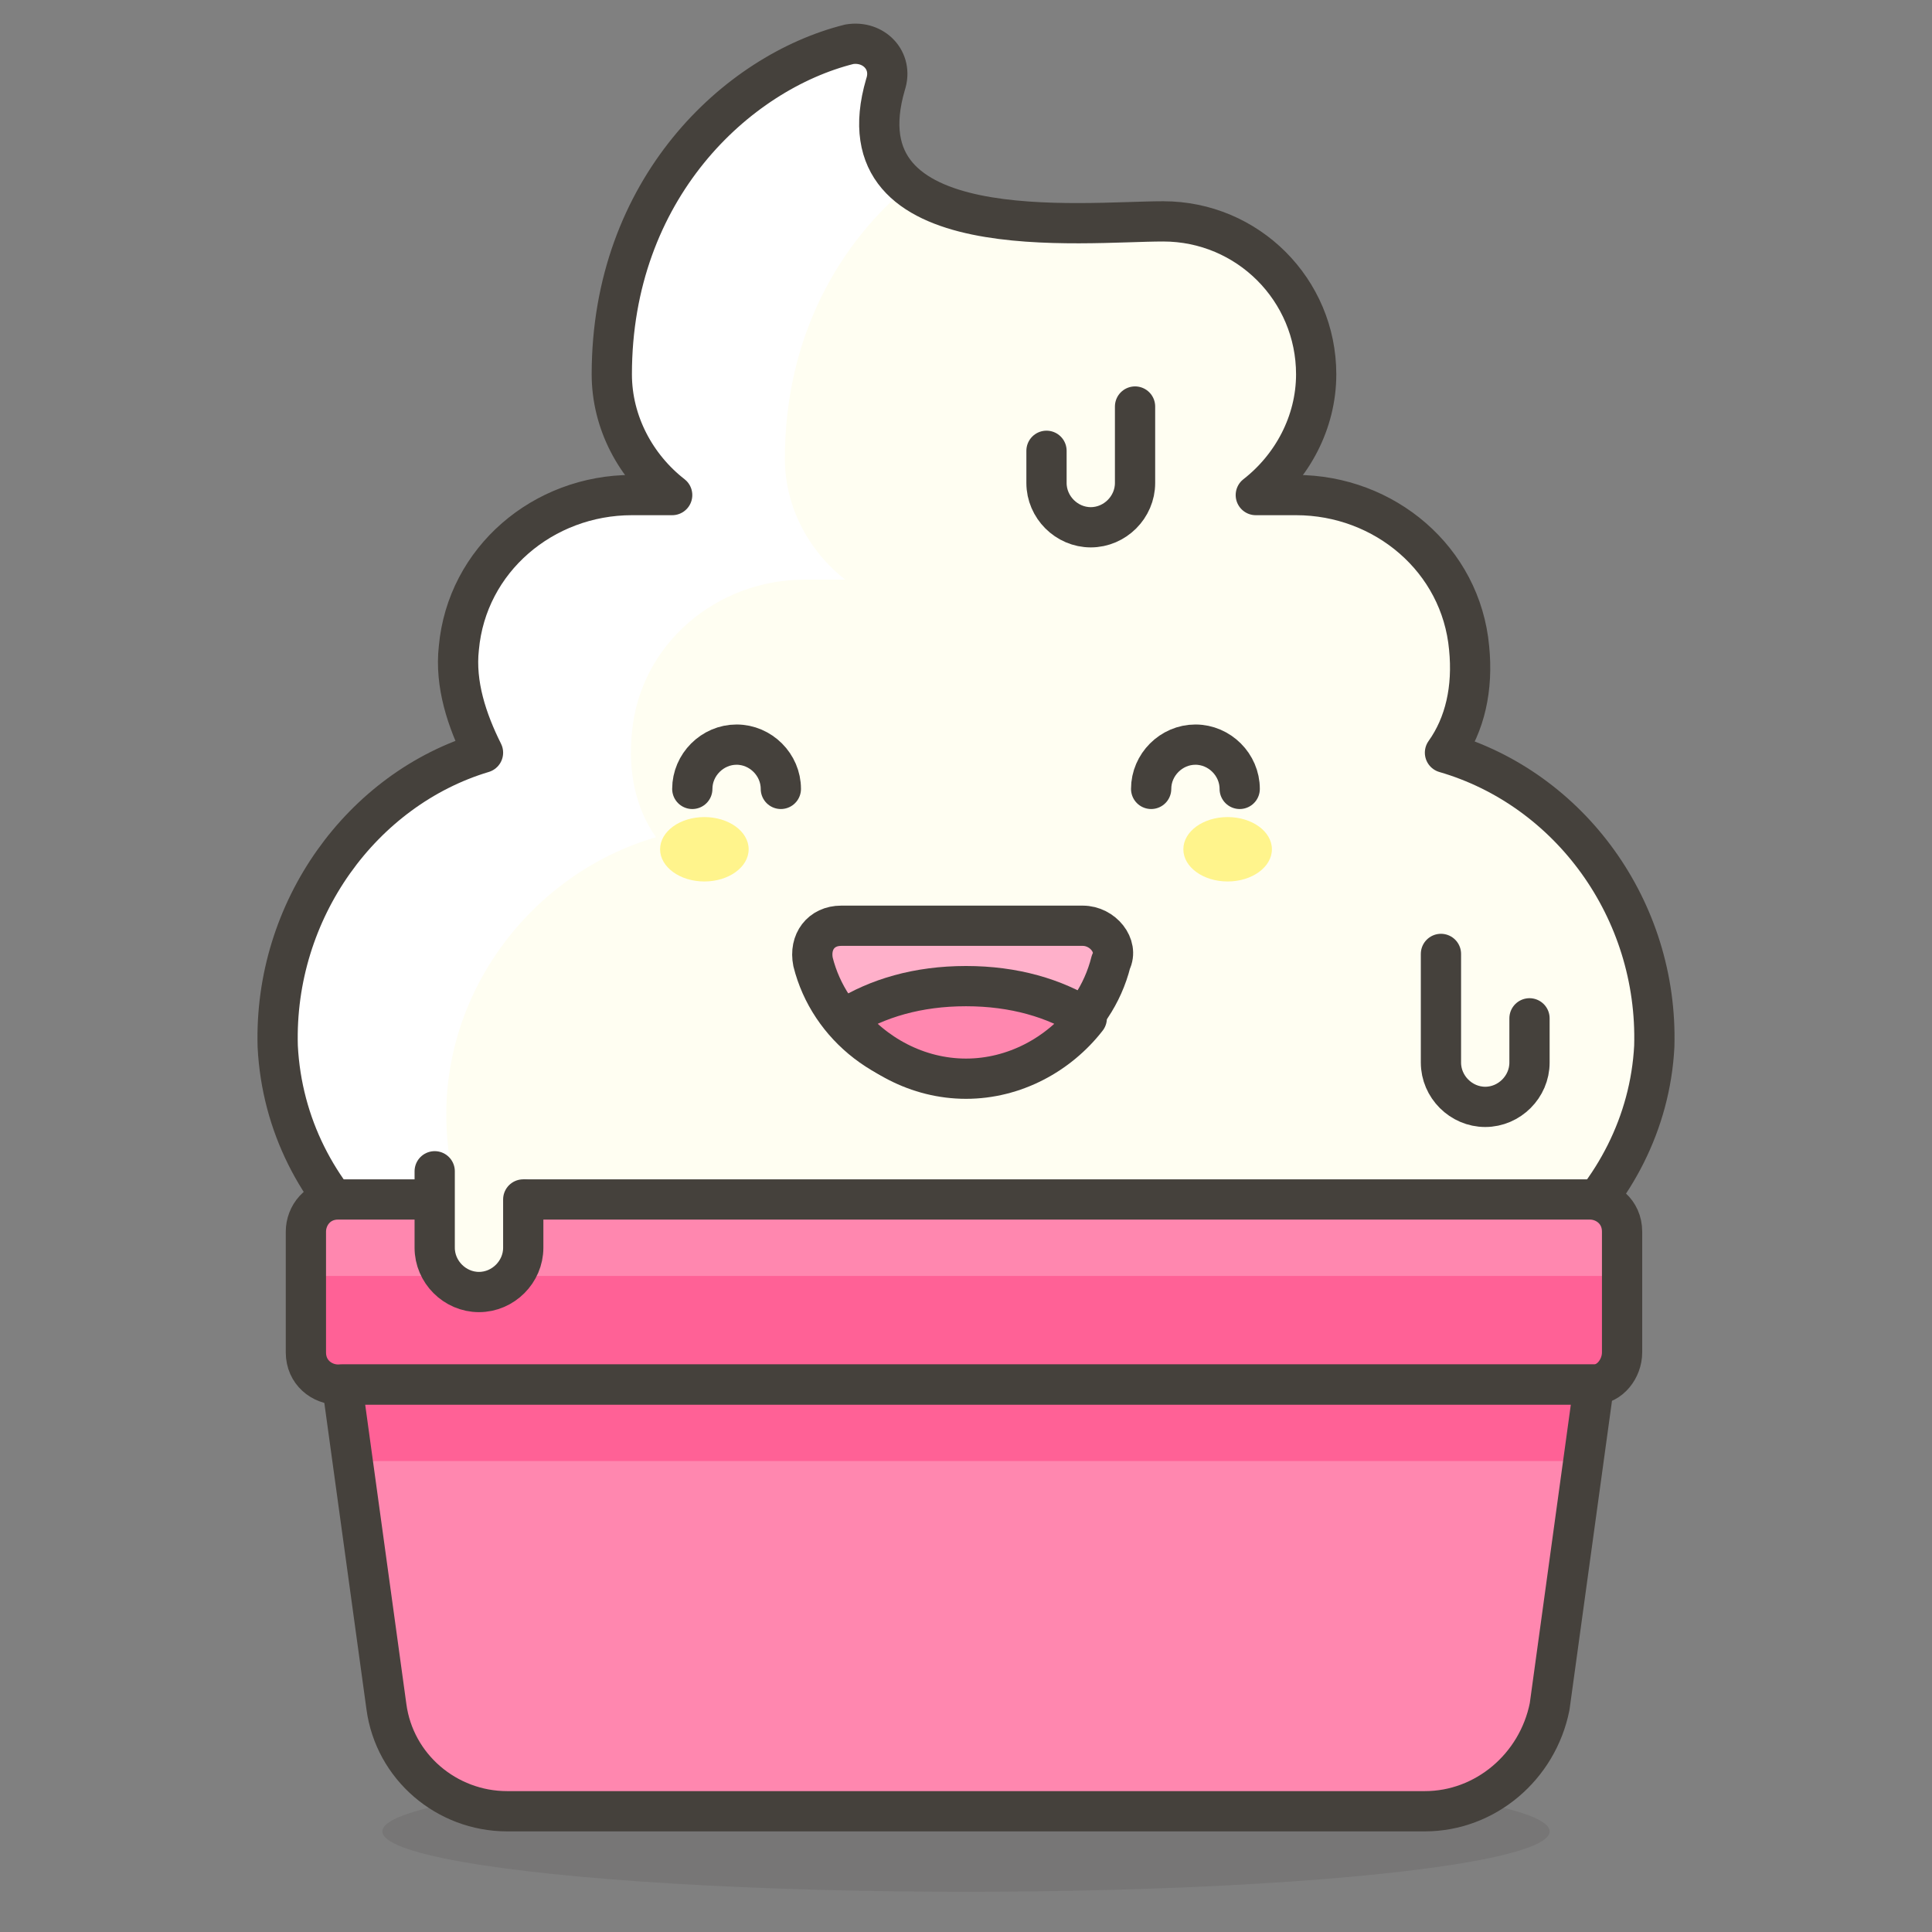 <svg version="1.1" id="Icons" xmlns="http://www.w3.org/2000/svg" x="0" y="0" viewBox="0 0 48 48" style="enable-background:new 0 0 48 48" xml:space="preserve"><rect x="0" y="0" width="48" height="48" fill="#808080" stroke="none"/><style>.st3{fill:none;stroke:#45413c;stroke-linecap:round;stroke-linejoin:round;stroke-miterlimit:10}.st19{fill:#fff48c}.st22{fill:#ff87af}.st37{fill:#fffef2}.st38{fill:#ff6196}</style><g id="XMLID_13714_"><ellipse id="XMLID_13743_" cx="24" cy="45.5" rx="14.5" ry="1.5" style="opacity:.15;fill:#45413c"/><g id="XMLID_13720_"><g id="XMLID_13730_"><g id="XMLID_13739_"><path id="XMLID_13742_" class="st37" d="M35.9 18.7c.5-.7.7-1.6.6-2.6-.2-2.2-2.1-3.8-4.3-3.8h-1c.9-.7 1.5-1.8 1.5-3 0-2.1-1.7-3.8-3.8-3.8-2 0-8.1.7-6.9-3.4.2-.6-.3-1.1-.9-1-2.8.7-5.9 3.6-5.9 8.2 0 1.2.6 2.3 1.5 3h-1c-2.2 0-4.1 1.6-4.3 3.8-.1.9.2 1.8.6 2.6-3 .9-5.2 3.9-5.1 7.3.2 3.9 3.6 6.8 7.5 6.8h19.2c3.9 0 7.3-3 7.5-6.8.1-3.4-2.1-6.4-5.2-7.3z"/><path id="XMLID_13741_" d="M11.1 28.1c-.2-3.4 2.1-6.4 5.2-7.3-.5-.7-.7-1.6-.6-2.6.2-2.2 2.1-3.8 4.3-3.8h1c-.9-.7-1.5-1.8-1.5-3 0-3.1 1.4-5.4 3.1-6.8-.6-.4-.9-1.2-.6-2.5.2-.6-.3-1.1-.9-1-2.8.7-5.9 3.6-5.9 8.2 0 1.2.6 2.3 1.5 3h-1c-2.2 0-4.1 1.6-4.3 3.8-.1.9.2 1.8.6 2.6-3 .9-5.2 3.9-5.1 7.3.2 3.5 2.9 6.2 6.3 6.7-1.2-1.1-2-2.8-2.1-4.6z" style="fill:#fff"/><path id="XMLID_13740_" class="st3" d="M35.9 18.7c.5-.7.7-1.6.6-2.6-.2-2.2-2.1-3.8-4.3-3.8h-1c.9-.7 1.5-1.8 1.5-3 0-2.1-1.7-3.8-3.8-3.8-2 0-8.1.7-6.9-3.4.2-.6-.3-1.1-.9-1-2.8.7-5.9 3.6-5.9 8.2 0 1.2.6 2.3 1.5 3h-1c-2.2 0-4.1 1.6-4.3 3.8-.1.9.2 1.8.6 2.6-3 .9-5.2 3.9-5.1 7.3.2 3.9 3.6 6.8 7.5 6.8h19.2c3.9 0 7.3-3 7.5-6.8.1-3.4-2.1-6.4-5.2-7.3z"/></g><g id="XMLID_13731_"><ellipse id="XMLID_13738_" class="st19" cx="17.5" cy="21.1" rx="1.1" ry=".8"/><g id="XMLID_13735_"><path id="XMLID_13737_" d="M26.9 23c.5 0 .9.5.7.9-.4 1.6-1.9 2.8-3.7 2.8s-3.3-1.2-3.7-2.8c-.1-.5.2-.9.7-.9h6z" style="fill:#ffb0ca;stroke:#45413c;stroke-linecap:round;stroke-linejoin:round;stroke-miterlimit:10"/><path id="XMLID_13736_" d="M24 26.8c1.2 0 2.3-.6 3-1.5-.8-.5-1.8-.8-3-.8s-2.2.3-3 .8c.7.9 1.8 1.5 3 1.5z" style="fill:#ff87af;stroke:#45413c;stroke-linecap:round;stroke-linejoin:round;stroke-miterlimit:10"/></g><path id="XMLID_13734_" class="st3" d="M17.2 19.6c0-.6.5-1.1 1.1-1.1s1.1.5 1.1 1.1"/><ellipse id="XMLID_13733_" class="st19" cx="30.5" cy="21.1" rx="1.1" ry=".8"/><path id="XMLID_13732_" class="st3" d="M30.8 19.6c0-.6-.5-1.1-1.1-1.1s-1.1.5-1.1 1.1"/></g></g><g id="XMLID_13721_"><g id="XMLID_13726_"><path id="XMLID_13729_" class="st38" d="M39.6 34.4H8.4c-.4 0-.8-.3-.8-.8v-3c0-.4.3-.8.8-.8h31.1c.4 0 .8.3.8.8v3c0 .4-.3.8-.7.8z"/><path id="XMLID_13728_" class="st22" d="M40.3 31.7H7.7v-1.1c0-.4.3-.8.8-.8h31.1c.4 0 .8.3.8.8v1.1z"/><path id="XMLID_13727_" class="st3" d="M39.6 34.4H8.4c-.4 0-.8-.3-.8-.8v-3c0-.4.3-.8.8-.8h31.1c.4 0 .8.3.8.8v3c0 .4-.3.8-.7.8z"/></g><g id="XMLID_13722_"><path id="XMLID_13725_" class="st22" d="M35.4 45H12.6c-1.5 0-2.8-1.1-3-2.6l-1.1-8h31.1l-1.1 8c-.3 1.5-1.6 2.6-3.1 2.6z"/><path id="XMLID_13724_" class="st38" d="m39.3 36.3.3-1.9H8.4l.3 1.9z"/><path id="XMLID_13723_" class="st3" d="M35.4 45H12.6c-1.5 0-2.8-1.1-3-2.6l-1.1-8h31.1l-1.1 8c-.3 1.5-1.6 2.6-3.1 2.6z"/></g></g></g><path id="XMLID_13719_" class="st3" d="M38 25.3v1.1c0 .6-.5 1.1-1.1 1.1s-1.1-.5-1.1-1.1v-2.7"/><path id="XMLID_13718_" class="st3" d="M28.2 10.1V12c0 .6-.5 1.1-1.1 1.1-.6 0-1.1-.5-1.1-1.1v-.8"/><g id="XMLID_13715_"><path id="XMLID_13717_" class="st37" d="M13 29.1V31c0 .6-.5 1.1-1.1 1.1s-1.1-.5-1.1-1.1v-1.9H13z"/><path id="XMLID_13716_" class="st3" d="M13 29.8V31c0 .6-.5 1.1-1.1 1.1s-1.1-.5-1.1-1.1v-1.9"/></g></g></svg>